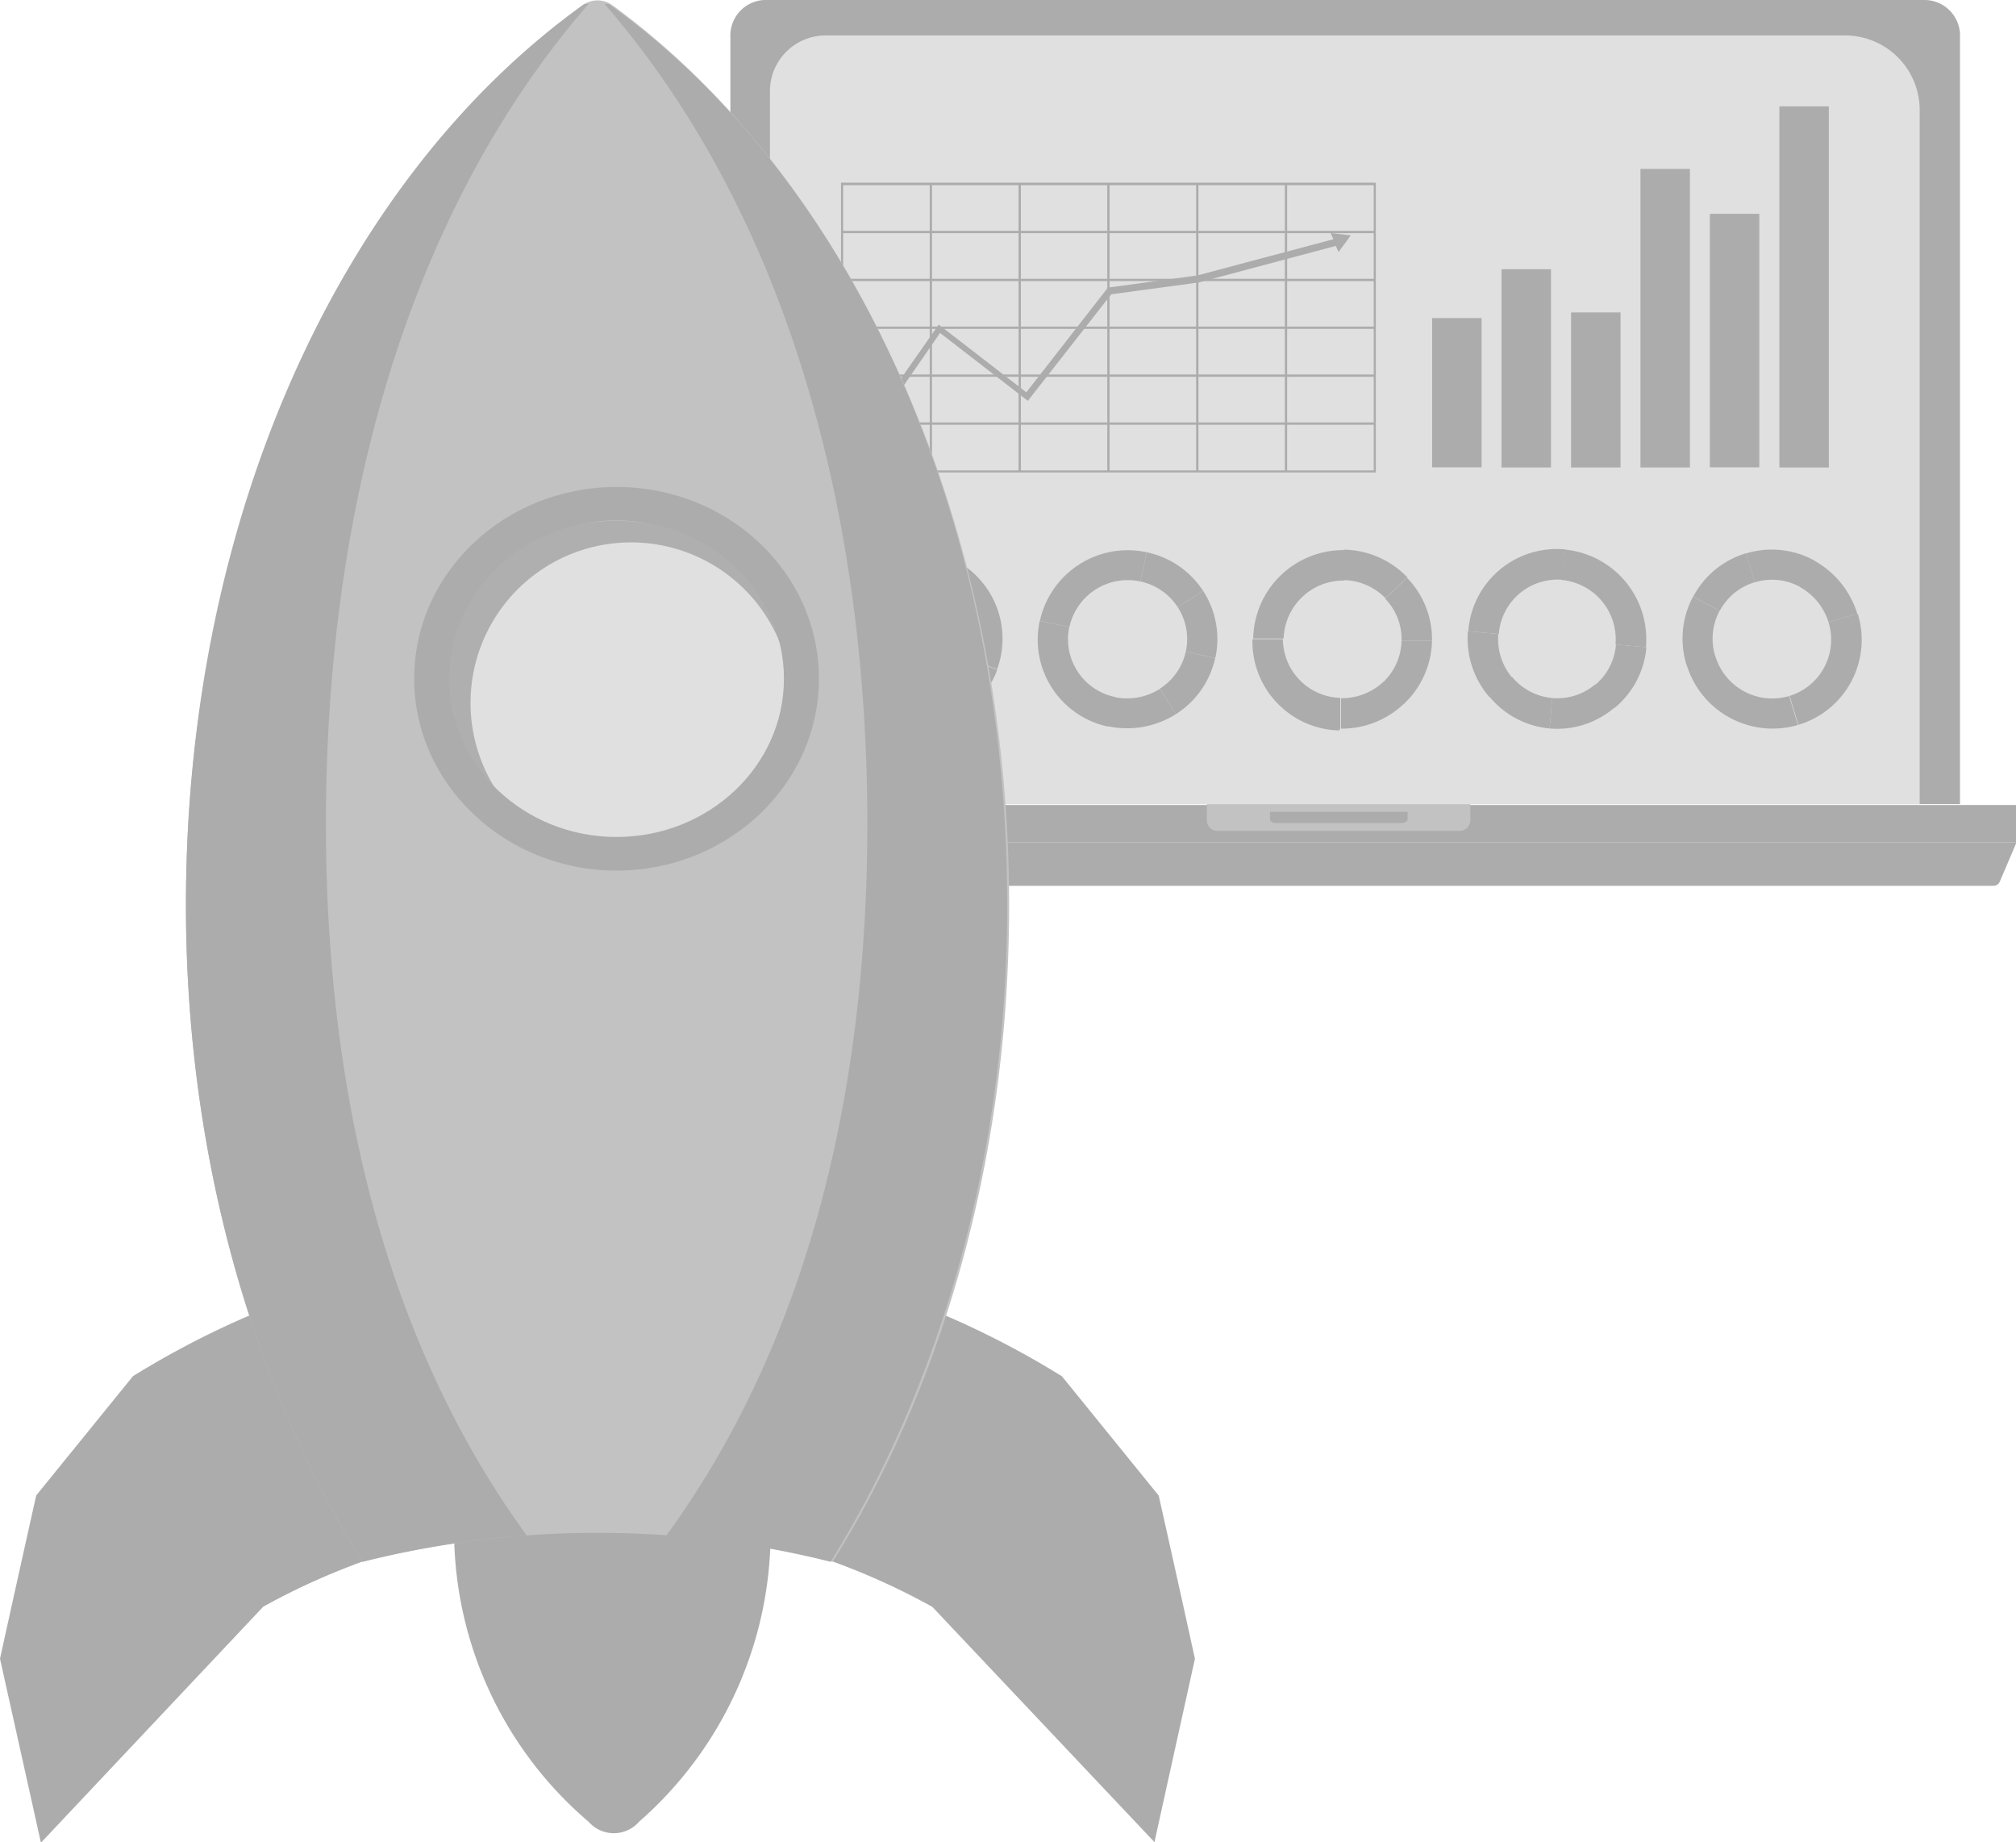 <svg id="Calque_1" data-name="Calque 1" xmlns="http://www.w3.org/2000/svg" viewBox="0 0 132.49 121.05"><title>careerdev-locked</title><g id="Groupe_73" data-name="Groupe 73"><g id="Groupe_61" data-name="Groupe 61"><path id="Tracé_278" data-name="Tracé 278" d="M48,2.44v50.4h80.81V2.44A2.34,2.34,0,0,0,126.55,0H50.2A2.34,2.34,0,0,0,48,2.44Z" transform="translate(0 0)" style="fill:#acacac"/><rect id="Rectangle_5" data-name="Rectangle 5" x="43.71" y="52.9" width="88.78" height="2.43" style="fill:#acacac"/><path id="Tracé_279" data-name="Tracé 279" d="M44.8,57.92a.46.46,0,0,0,.43.29H131a.46.46,0,0,0,.43-.29l1.1-2.58H43.71Z" transform="translate(0 0)" style="fill:#acacac"/><path id="Tracé_280" data-name="Tracé 280" d="M80,54.6h15.9a.71.71,0,0,0,.73-.66v-1.1H79.31v1.1A.7.7,0,0,0,80,54.6Z" transform="translate(0 0)" style="fill:#c2c2c2"/><path id="Tracé_281" data-name="Tracé 281" d="M83.85,54.08h8.28c.21,0,.38-.12.38-.27v-.46H83.46v.46C83.46,54,83.63,54.08,83.85,54.08Z" transform="translate(0 0)" style="fill:#acacac"/><path id="Rectangle_6" data-name="Rectangle 6" d="M54.26,2.33h67a4.9,4.9,0,0,1,4.9,4.9h0V52.84H50.6V6A3.66,3.66,0,0,1,54.26,2.33Z" transform="translate(0 0)" style="fill:#e0e0e0"/><g id="Groupe_42" data-name="Groupe 42"><rect id="Rectangle_7" data-name="Rectangle 7" x="94.12" y="20.9" width="3.25" height="9.81" style="fill:#acacac"/><rect id="Rectangle_8" data-name="Rectangle 8" x="98.68" y="17.69" width="3.25" height="13.03" style="fill:#acacac"/><rect id="Rectangle_9" data-name="Rectangle 9" x="103.25" y="20.53" width="3.25" height="10.19" style="fill:#acacac"/><rect id="Rectangle_10" data-name="Rectangle 10" x="107.81" y="11.1" width="3.25" height="19.62" style="fill:#acacac"/><rect id="Rectangle_11" data-name="Rectangle 11" x="112.37" y="14.05" width="3.25" height="16.66" style="fill:#acacac"/><rect id="Rectangle_12" data-name="Rectangle 12" x="116.94" y="6.99" width="3.25" height="23.73" style="fill:#acacac"/></g><g id="Groupe_55" data-name="Groupe 55"><g id="Groupe_54" data-name="Groupe 54"><g id="Groupe_43" data-name="Groupe 43"><path id="Tracé_282" data-name="Tracé 282" d="M90.42,31.05H55.27V12H90.42Zm-35-.14H90.28V12.17H55.41Z" transform="translate(0 0)" style="fill:#acacac"/></g><g id="Groupe_44" data-name="Groupe 44"><rect id="Rectangle_13" data-name="Rectangle 13" x="55.34" y="27.76" width="35.01" height="0.15" style="fill:#acacac"/></g><g id="Groupe_45" data-name="Groupe 45"><rect id="Rectangle_14" data-name="Rectangle 14" x="55.34" y="24.61" width="35.01" height="0.15" style="fill:#acacac"/></g><g id="Groupe_46" data-name="Groupe 46"><rect id="Rectangle_15" data-name="Rectangle 15" x="55.34" y="21.46" width="35.01" height="0.15" style="fill:#acacac"/></g><g id="Groupe_47" data-name="Groupe 47"><rect id="Rectangle_16" data-name="Rectangle 16" x="55.34" y="18.32" width="35.01" height="0.15" style="fill:#acacac"/></g><g id="Groupe_48" data-name="Groupe 48"><rect id="Rectangle_17" data-name="Rectangle 17" x="55.34" y="15.17" width="35.01" height="0.15" style="fill:#acacac"/></g><g id="Groupe_49" data-name="Groupe 49"><rect id="Rectangle_18" data-name="Rectangle 18" x="84.44" y="12.09" width="0.15" height="18.89" style="fill:#acacac"/></g><g id="Groupe_50" data-name="Groupe 50"><rect id="Rectangle_19" data-name="Rectangle 19" x="78.61" y="12.09" width="0.15" height="18.89" style="fill:#acacac"/></g><g id="Groupe_51" data-name="Groupe 51"><rect id="Rectangle_20" data-name="Rectangle 20" x="72.77" y="12.09" width="0.15" height="18.89" style="fill:#acacac"/></g><g id="Groupe_52" data-name="Groupe 52"><rect id="Rectangle_21" data-name="Rectangle 21" x="66.94" y="12.09" width="0.15" height="18.89" style="fill:#acacac"/></g><g id="Groupe_53" data-name="Groupe 53"><rect id="Rectangle_22" data-name="Rectangle 22" x="61.1" y="12.09" width="0.15" height="18.89" style="fill:#acacac"/></g></g><path id="Tracé_283" data-name="Tracé 283" d="M88.77,15.47l-1.32-.16.18.41L78.69,18.1l-5.88.8-5.36,6.88-5.76-4.45-4.75,6.79.32.3,4.52-6.54,5.77,4.46,5.48-7,5.76-.78h0l9-2.4.18.4Z" transform="translate(0 0)" style="fill:#acacac"/></g><g id="Groupe_56" data-name="Groupe 56"><path id="Tracé_284" data-name="Tracé 284" d="M62,36.51l-.68,1.85a3.88,3.88,0,0,1,2.35,4.94v0l1.86.68a5.84,5.84,0,0,0-3.48-7.49Z" transform="translate(0 0)" style="fill:#acacac"/><path id="Tracé_285" data-name="Tracé 285" d="M57.5,36.7l.84,1.79a3.88,3.88,0,0,1,3-.13L62,36.51A5.93,5.93,0,0,0,57.5,36.7Z" transform="translate(0 0)" style="fill:#acacac"/><path id="Tracé_286" data-name="Tracé 286" d="M54.45,40l1.86.67a3.88,3.88,0,0,1,2-2.18L57.5,36.7A5.89,5.89,0,0,0,54.45,40Z" transform="translate(0 0)" style="fill:#acacac"/><path id="Tracé_287" data-name="Tracé 287" d="M58,47.5l.68-1.85a3.93,3.93,0,0,0,5-2.32l1.86.68A5.91,5.91,0,0,1,58,47.5Z" transform="translate(0 0)" style="fill:#acacac"/><path id="Tracé_288" data-name="Tracé 288" d="M54.64,44.47l1.8-.83a3.9,3.9,0,0,0,2.21,2L58,47.5A5.9,5.9,0,0,1,54.64,44.47Z" transform="translate(0 0)" style="fill:#acacac"/><path id="Tracé_289" data-name="Tracé 289" d="M54.45,40l1.86.67a3.87,3.87,0,0,0,.13,3l-1.8.83A5.78,5.78,0,0,1,54.45,40Z" transform="translate(0 0)" style="fill:#acacac"/></g><g id="Groupe_57" data-name="Groupe 57"><path id="Tracé_290" data-name="Tracé 290" d="M72.85,47.72l.42-1.92a3.88,3.88,0,0,1-3-4.59v0l-1.94-.41a5.84,5.84,0,0,0,4.46,6.94Z" transform="translate(0 0)" style="fill:#acacac"/><path id="Tracé_291" data-name="Tracé 291" d="M77.29,46.92l-1.07-1.65a4,4,0,0,1-3,.53l-.43,1.92A6,6,0,0,0,77.29,46.92Z" transform="translate(0 0)" style="fill:#acacac"/><path id="Tracé_292" data-name="Tracé 292" d="M79.86,43.24l-1.93-.42a3.9,3.9,0,0,1-1.71,2.44l1.07,1.66A5.85,5.85,0,0,0,79.86,43.24Z" transform="translate(0 0)" style="fill:#acacac"/><path id="Tracé_293" data-name="Tracé 293" d="M75.36,36.29l-.42,1.92a3.92,3.92,0,0,0-4.66,3l-1.94-.41A5.91,5.91,0,0,1,75.36,36.29Z" transform="translate(0 0)" style="fill:#acacac"/><path id="Tracé_294" data-name="Tracé 294" d="M79.07,38.83,77.4,39.9a3.9,3.9,0,0,0-2.46-1.69l.42-1.92A5.87,5.87,0,0,1,79.07,38.83Z" transform="translate(0 0)" style="fill:#acacac"/><path id="Tracé_295" data-name="Tracé 295" d="M79.87,43.24l-1.94-.42a3.85,3.85,0,0,0-.53-2.92l1.67-1.07A5.81,5.81,0,0,1,79.87,43.24Z" transform="translate(0 0)" style="fill:#acacac"/></g><g id="Groupe_58" data-name="Groupe 58"><path id="Tracé_296" data-name="Tracé 296" d="M88.08,47.86l0-2A3.89,3.89,0,0,1,84.31,42v0l-2,0a5.85,5.85,0,0,0,5.7,6Z" transform="translate(0 0)" style="fill:#acacac"/><path id="Tracé_297" data-name="Tracé 297" d="M92.29,46.22,90.92,44.8a4,4,0,0,1-2.79,1.08l0,2A5.9,5.9,0,0,0,92.29,46.22Z" transform="translate(0 0)" style="fill:#acacac"/><path id="Tracé_298" data-name="Tracé 298" d="M94.11,42.11l-2,0a3.9,3.9,0,0,1-1.21,2.72l1.37,1.42A5.86,5.86,0,0,0,94.11,42.11Z" transform="translate(0 0)" style="fill:#acacac"/><path id="Tracé_299" data-name="Tracé 299" d="M88.36,36.15l0,2a3.93,3.93,0,0,0-4,3.81l-2,0A5.92,5.92,0,0,1,88.36,36.15Z" transform="translate(0 0)" style="fill:#acacac"/><path id="Tracé_300" data-name="Tracé 300" d="M92.49,37.94l-1.44,1.37a3.92,3.92,0,0,0-2.73-1.19l0-2A5.89,5.89,0,0,1,92.49,37.94Z" transform="translate(0 0)" style="fill:#acacac"/><path id="Tracé_301" data-name="Tracé 301" d="M94.11,42.11l-2,0a3.81,3.81,0,0,0-1.08-2.77l1.44-1.37A5.79,5.79,0,0,1,94.11,42.11Z" transform="translate(0 0)" style="fill:#acacac"/></g><g id="Groupe_59" data-name="Groupe 59"><path id="Tracé_302" data-name="Tracé 302" d="M96.5,41.48l2,.18a3.87,3.87,0,0,1,4.16-3.56h0l.16-2a5.83,5.83,0,0,0-6.32,5.3Z" transform="translate(0 0)" style="fill:#acacac"/><path id="Tracé_303" data-name="Tracé 303" d="M97.86,45.78l1.51-1.26a3.92,3.92,0,0,1-.9-2.86l-2-.18A5.87,5.87,0,0,0,97.86,45.78Z" transform="translate(0 0)" style="fill:#acacac"/><path id="Tracé_304" data-name="Tracé 304" d="M101.84,47.87l.17-2a3.9,3.9,0,0,1-2.64-1.39l-1.51,1.27A5.82,5.82,0,0,0,101.84,47.87Z" transform="translate(0 0)" style="fill:#acacac"/><path id="Tracé_305" data-name="Tracé 305" d="M108.17,42.53l-2-.18a3.92,3.92,0,0,0-3.54-4.24l.17-2A5.92,5.92,0,0,1,108.17,42.53Z" transform="translate(0 0)" style="fill:#acacac"/><path id="Tracé_306" data-name="Tracé 306" d="M106.11,46.52,104.84,45a3.84,3.84,0,0,0,1.36-2.65l2,.18A5.8,5.8,0,0,1,106.11,46.52Z" transform="translate(0 0)" style="fill:#acacac"/><path id="Tracé_307" data-name="Tracé 307" d="M101.84,47.87l.17-2a3.85,3.85,0,0,0,2.83-.9l1.27,1.52A5.77,5.77,0,0,1,101.84,47.87Z" transform="translate(0 0)" style="fill:#acacac"/></g><g id="Groupe_60" data-name="Groupe 60"><path id="Tracé_308" data-name="Tracé 308" d="M122.06,40.33l-1.89.56a3.87,3.87,0,0,1-2.56,4.84h0l.58,1.9a5.83,5.83,0,0,0,3.91-7.27Z" transform="translate(0 0)" style="fill:#acacac"/><path id="Tracé_309" data-name="Tracé 309" d="M119.21,36.83l-.93,1.74a4,4,0,0,1,1.89,2.32l1.89-.56A6,6,0,0,0,119.21,36.83Z" transform="translate(0 0)" style="fill:#acacac"/><path id="Tracé_310" data-name="Tracé 310" d="M114.74,36.37l.58,1.9a3.82,3.82,0,0,1,3,.31l.93-1.74A5.81,5.81,0,0,0,114.74,36.37Z" transform="translate(0 0)" style="fill:#acacac"/><path id="Tracé_311" data-name="Tracé 311" d="M110.84,43.67l1.89-.56a3.91,3.91,0,0,0,4.85,2.63l.58,1.9A5.91,5.91,0,0,1,110.84,43.67Z" transform="translate(0 0)" style="fill:#acacac"/><path id="Tracé_312" data-name="Tracé 312" d="M111.27,39.2l1.74.94a3.88,3.88,0,0,0-.28,3l-1.89.56A5.84,5.84,0,0,1,111.27,39.2Z" transform="translate(0 0)" style="fill:#acacac"/><path id="Tracé_313" data-name="Tracé 313" d="M114.74,36.36l.58,1.9a3.85,3.85,0,0,0-2.3,1.88l-1.74-.94A5.79,5.79,0,0,1,114.74,36.36Z" transform="translate(0 0)" style="fill:#acacac"/></g></g><g id="Groupe_62" data-name="Groupe 62"><path id="Tracé_314" data-name="Tracé 314" d="M50.63,101.54A25.3,25.3,0,0,1,42,119.71a2.2,2.2,0,0,1-3.12.2,1.7,1.7,0,0,1-.19-.19,25.15,25.15,0,0,1-8.83-18.18S30.5,91.1,39,84.66a2.17,2.17,0,0,1,2.71,0C50,91.1,50.63,101.54,50.63,101.54Z" transform="translate(0 0)" style="fill:#acacac"/><path id="Tracé_315" data-name="Tracé 315" d="M39.27,81.7A58.28,58.28,0,0,0,8.74,90.43L2.38,98.27Q1.18,103.63,0,109l2.69,12.09L17.3,105.58a45.49,45.49,0,0,1,22-5.69Z" transform="translate(0 0)" style="fill:#acacac"/><path id="Tracé_316" data-name="Tracé 316" d="M76.15,98.28l-6.36-7.84a58.09,58.09,0,0,0-30.52-8.73V99.9a45.33,45.33,0,0,1,22,5.69l14.6,15.46L78.53,109Q77.35,103.62,76.15,98.28Z" transform="translate(0 0)" style="fill:#acacac"/><path id="Tracé_317" data-name="Tracé 317" d="M39.27,100.73a62.92,62.92,0,0,1,15.45,1.9C62,91,66.32,75.92,66.32,59.48c0-25.59-10.56-47.81-26.08-59.14a1.65,1.65,0,0,0-1.94,0C22.78,11.67,12.22,33.89,12.22,59.48c0,16.44,4.36,31.48,11.6,43.15A62.86,62.86,0,0,1,39.27,100.73Z" transform="translate(0 0)" style="fill:#c2c2c2"/><path id="Tracé_318" data-name="Tracé 318" d="M52.8,44.63c0,5.74-5.5,10.4-12.28,10.4s-12.28-4.65-12.28-10.4,5.5-10.4,12.28-10.4S52.8,38.89,52.8,44.63Z" transform="translate(0 0)" style="fill:#afafaf"/><path id="Tracé_319" data-name="Tracé 319" d="M43.94,56.45a10.55,10.55,0,1,1,7.79-12.73c.08.35.15.7.2,1.05A10.55,10.55,0,0,1,43.94,56.45Z" transform="translate(0 0)" style="fill:#e0e0e0"/><path id="Tracé_320" data-name="Tracé 320" d="M40.52,32c-7.35,0-13.3,5.64-13.3,12.6s6,12.61,13.3,12.61,13.3-5.64,13.3-12.61S47.87,32,40.52,32Zm0,23c-6.06,0-11-4.66-11-10.4s4.91-10.4,11-10.4,11,4.66,11,10.4S46.58,55,40.52,55Z" transform="translate(0 0)" style="fill:#acacac"/><path id="Tracé_321" data-name="Tracé 321" d="M21.42,54.13C21.42,33.51,26.76,14,38.67.27c0-.05-.21,0-.28,0C22.66,11.5,12.21,33.67,12.22,59.48c0,16.44,4.36,31.49,11.6,43.15a62.48,62.48,0,0,1,10.8-1.73C25.27,88.08,21.42,71.62,21.42,54.13Z" transform="translate(0 0)" style="fill:#acacac"/><path id="Tracé_322" data-name="Tracé 322" d="M57,54.13C57,33.51,51.64,14,39.74.27c-.05-.05.21,0,.27,0C55.75,11.5,66.19,33.67,66.19,59.48c0,16.44-4.37,31.49-11.6,43.15a62.63,62.63,0,0,0-10.8-1.73C53.14,88.08,57,71.62,57,54.13Z" transform="translate(0 0)" style="fill:#acacac"/></g></g></svg>